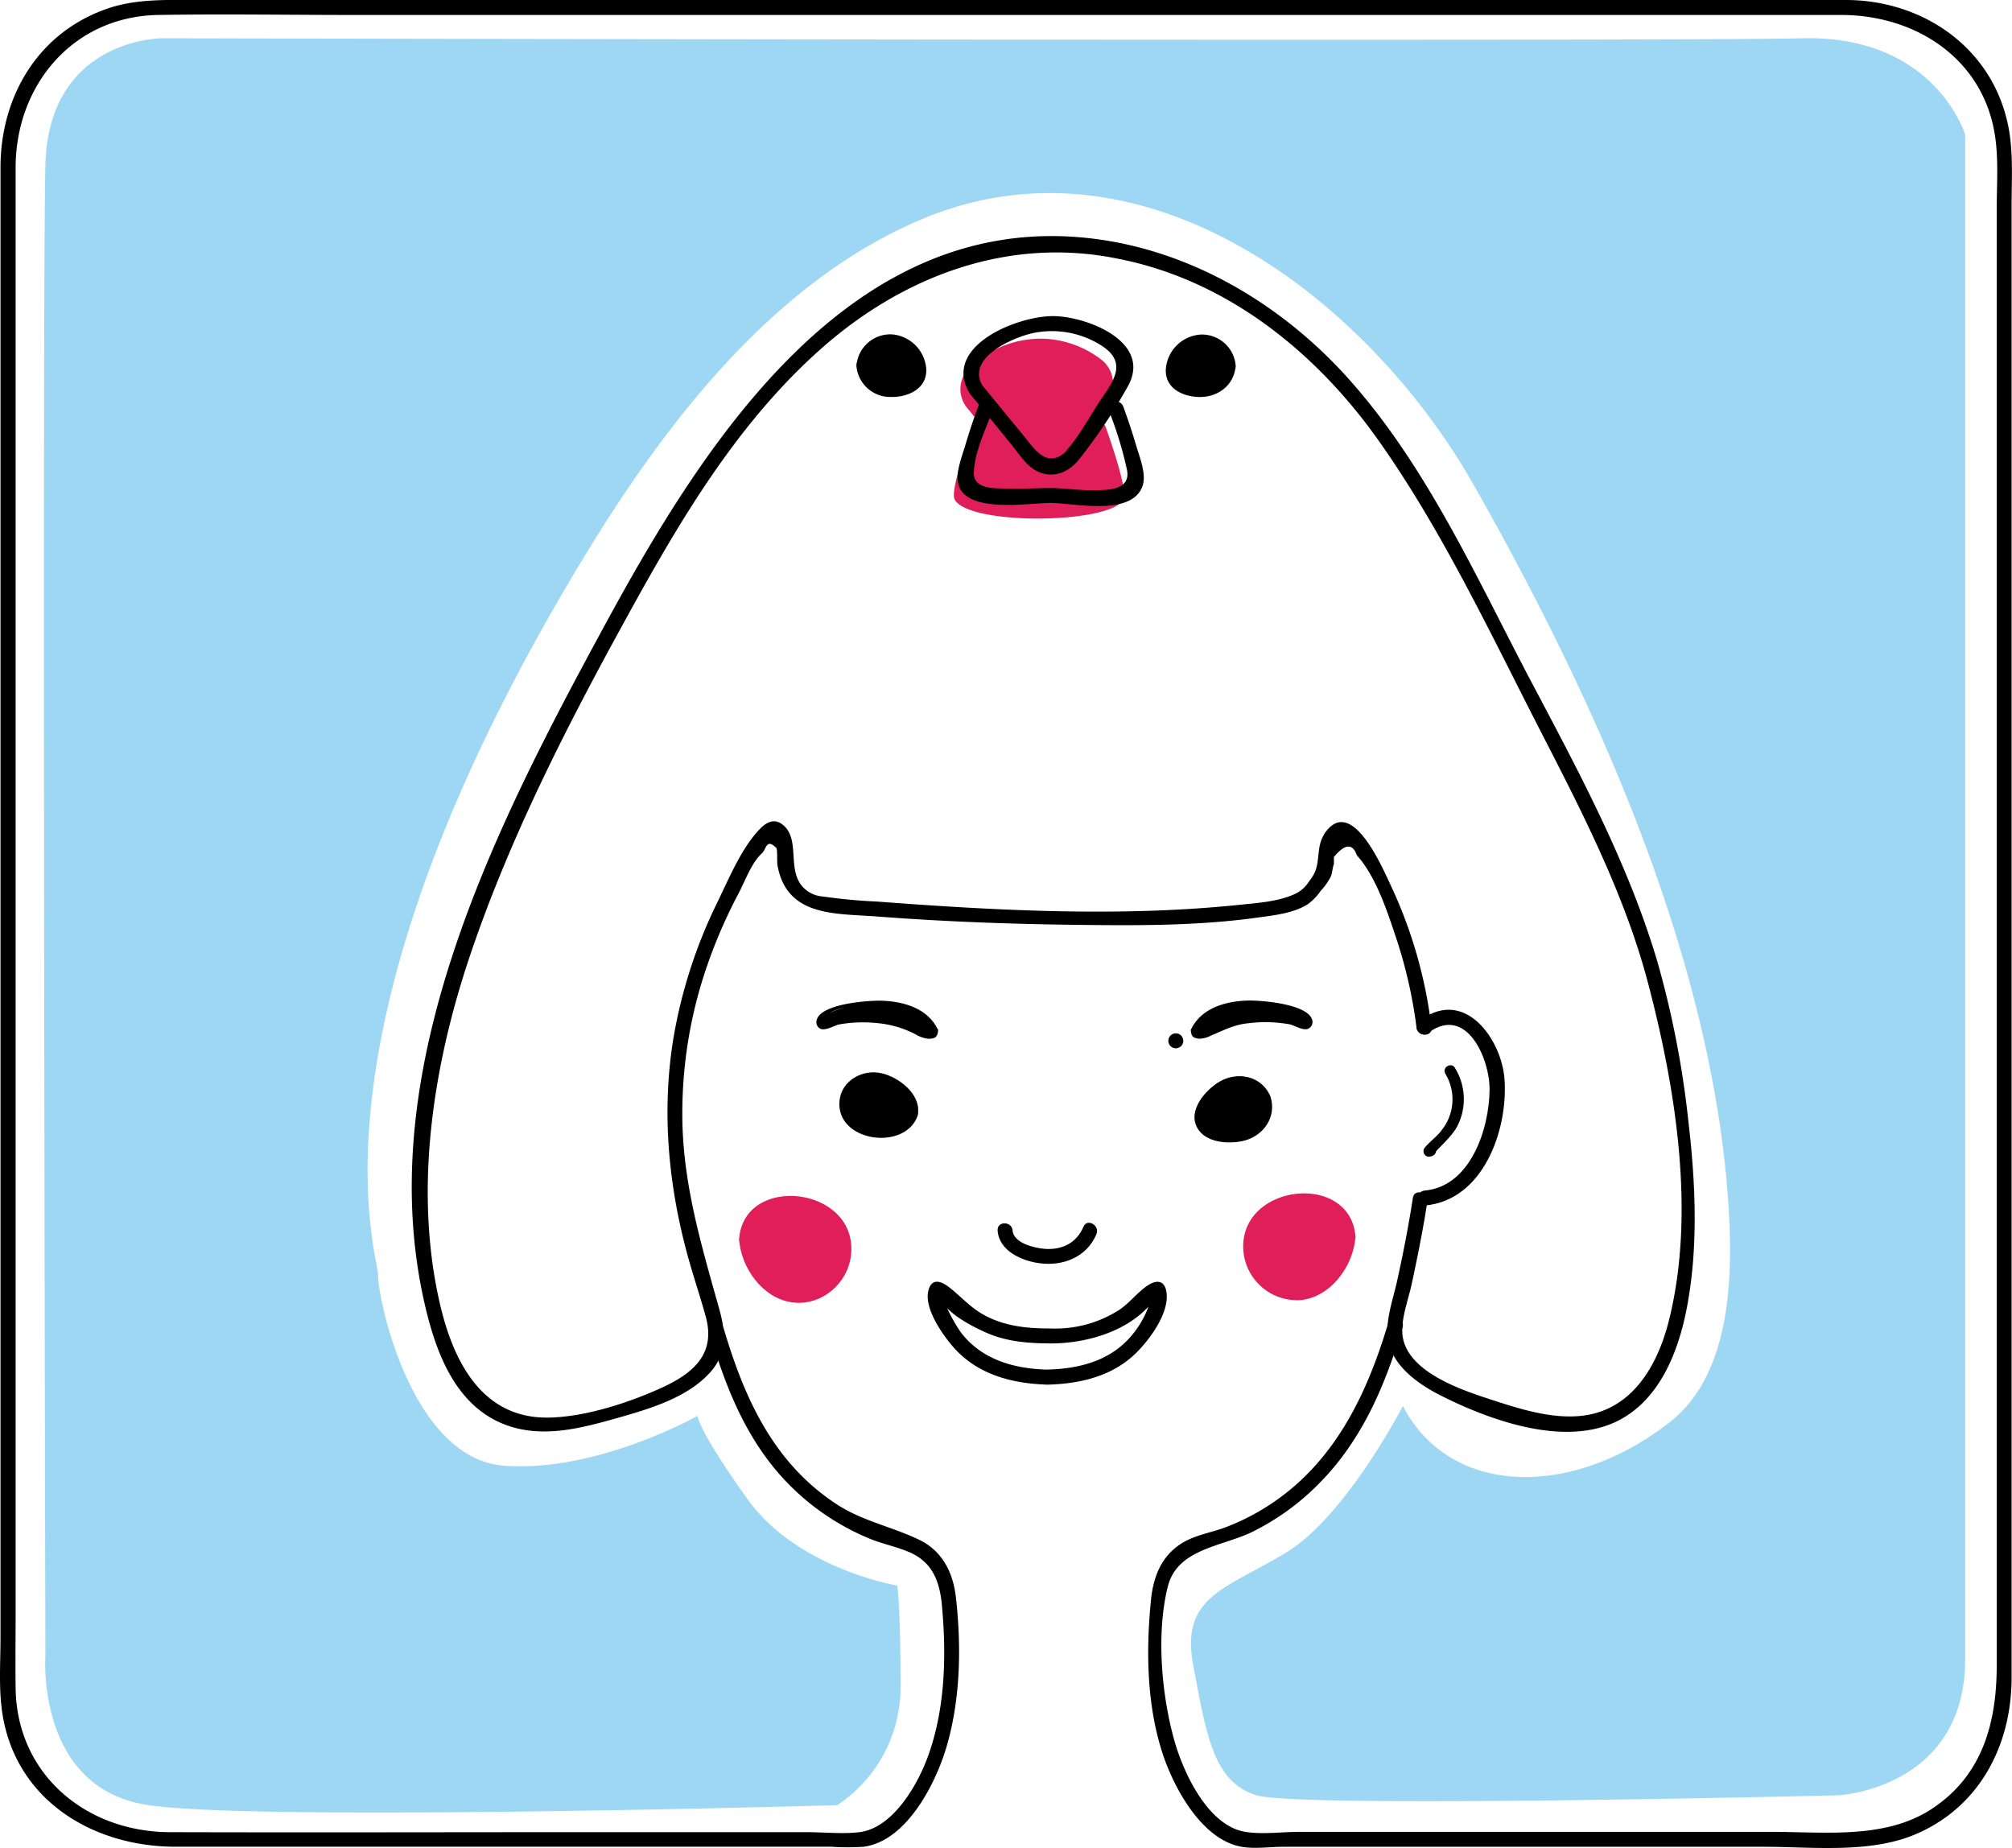 <svg xmlns="http://www.w3.org/2000/svg" viewBox="0 0 403.15 370.27"><defs><style>.cls-1{fill:#9dd7f4;}.cls-2{fill:#e01e5a;}.cls-3{fill:none;stroke:#000;stroke-miterlimit:10;}</style></defs><title>visual</title><g id="圖層_2" data-name="圖層 2"><g id="上色"><path class="cls-1" d="M281.1,281.69s-11.33,22-23.33,29.33-21.33,8.67-18.67,22.67,4,23.33,12.67,26,116.67,0,116.67,0,25.33-1.33,25.33-27.33V27s-6-20-32.67-19.33-328.67,0-328.67,0S9.76,7.69,9.1,33s0,298.67,0,298.67-2,26.67,20.67,30,138,0,138,0a28.32,28.32,0,0,0,12.67-24c0-16.67-.67-20-.67-20s-20-3.33-30-17.33-10-16.67-10-16.67-20,11.33-38.67,10-25.33-33.33-25.33-38-16-48.67,40-142c16.52-27.53,38.45-56.93,69-69.78C229.49,25.16,274.29,60.25,295.2,97c24,42.27,47.31,93.51,51,142.48,1.1,14.79,1.19,35.5-11.73,45.55C314.62,300.43,290.43,299.69,281.1,281.69Z"/></g><g id="圖層_1-2" data-name="圖層 1"><path d="M142.15,266.93c3.69,12.6,8.52,24.29,18.77,33.14a48.74,48.74,0,0,0,13.24,8.17c2.6,1.07,5.4,1.62,8,2.72,4.46,1.91,6,5.5,6.52,10.12,1,10.22.79,21.25-2.81,31-2.11,5.7-7,14.16-13.64,15-3.4.41-7.11,0-10.53,0H117.73c-27.86,0-55.73.08-83.6,0-16.77,0-30.79-11.48-31-28.89-.07-5.08,0-10.17,0-15.25V33.65C3.1,17.21,14.48,3.35,31.6,3,44.8,2.78,58,3,71.21,3H368.93c15,0,28.72,8.86,30.88,24.65.64,4.67.28,9.59.28,14.29V333.62c0,11.39-2.76,22.08-13.05,28.82-9.29,6.08-21.32,4.58-31.92,4.58H260.29c-3.42,0-7.38.55-10.77,0-7.51-1.23-12.42-11.91-14.23-18.36-2.56-9.15-3.64-21.42-1.29-30.8,1.9-7.59,10.91-8,16.92-10.94a49.42,49.42,0,0,0,12.42-8.74c9.29-8.91,14.1-20.21,17.7-32.27.55-1.85-2.34-2.65-2.89-.8-4.36,14.6-11,28.38-24.42,36.81a45.85,45.85,0,0,1-8.12,4.06c-2.88,1.09-6.08,1.54-8.73,3.17-4.19,2.57-5.8,6.78-6.26,11.45-1,10.1-.86,20.82,2.28,30.56,2.23,6.91,7.86,17.44,15.88,18.85,2.61.46,5.71,0,8.35,0h96.18c9.77,0,21.31,1.4,30.49-2.5,12.91-5.48,19.27-17.92,19.27-31.41V41.19c0-5.73.44-11.79-1-17.38C398.39,9,384.87.08,370.06,0,352,0,333.9,0,315.81,0H39.56C33.2,0,26.86-.31,20.76,2,7.3,7,.1,19.65.1,33.56V328.09c0,5.06-.4,10.42.41,15.43C3.32,360.81,18.72,370,35.19,370H166.56a48.68,48.68,0,0,0,6.54,0c8.59-1.2,14.39-12.65,16.55-20,2.81-9.55,3-20,1.9-29.87-.55-5-2.69-9.4-7.43-11.66-5.58-2.67-11.46-3.73-16.74-7.26C154.84,292.86,149.11,280,145,266.13c-.54-1.85-3.44-1.06-2.89.8Z"/><path d="M285.33,207.26a1.5,1.5,0,0,0,0-3,1.5,1.5,0,0,0,0,3Z"/><path d="M283.1,240c-.86,5.62-1.95,11.19-3.18,16.74-.75,3.38-2.1,7.12-1.91,10.62.34,6,6.16,10,11,12.4,9.56,4.78,23.82,9.92,34.33,5.3,9-4,12.92-14,14.65-23,2.35-12.26,1.75-25.05.32-37.38a190.83,190.83,0,0,0-6.15-31.78c-5.85-19.91-16.06-38.76-25.7-57C295.7,115.4,285.85,93.41,270.31,76c-13.46-15.09-32-26.1-52.27-28.3-47.86-5.19-77,41-96.7,77.27-22.09,40.63-47.65,90.2-35.86,137.9,2.13,8.6,5.84,18,14.4,22,7.81,3.63,16.08,1.42,23.93-.8,6.31-1.79,13.81-4,18.39-9,3.49-3.81,3.23-8.09,1.94-12.72-3.5-12.54-7.18-24.62-7.41-37.8a90.53,90.53,0,0,1,4.27-29,101.79,101.79,0,0,1,7-16.57c1.27-2.42,2.64-6.22,4.66-8,.91-.82.86-3.13,2.89-1.09.26.26.12,2.83.22,3.39,1.82,10.42,11.53,9.71,19.8,10.33,13,1,26,1.5,39,1.67,12.43.16,25.07.28,37.41-1.44,3.27-.45,7.27-.86,10.11-2.71a11,11,0,0,0,2.54-2.64,12.89,12.89,0,0,0,2-2.82c.37-.84.33-1.74.65-2.55l0-1.42q3.32-4,4.6-.33c3.92,4.32,6.26,11.71,8.06,17.14a94.05,94.05,0,0,1,3.89,17.36c.25,1.89,3.25,1.91,3,0a92.76,92.76,0,0,0-8-28.14c-1.62-3.39-7.88-18.52-13.31-10.9a7.63,7.63,0,0,0-1.21,3.4c-.41,2.84-.16,4-2.06,6.44a6.57,6.57,0,0,1-2.64,2.37c-3.35,1.61-7.68,1.87-11.31,2.25-24,2.48-48.75,1.14-72.72-.67a106.93,106.93,0,0,1-10.65-1,6,6,0,0,1-4-1.84c-3.3-3.47-.54-9.48-3.94-12.42-1.64-1.42-3.19-.8-4.58.58-3.73,3.7-6.35,10.08-8.63,14.76a99.19,99.19,0,0,0-8.81,27.1c-2.36,14.18-1.17,28.54,2.45,42.4,1.19,4.58,2.73,9,4,13.61,1.92,7.09-2,11-8.34,14-6.73,3.13-15.71,6.09-23.17,6.21-13.31.21-19.05-11.23-21.71-22.58-5.36-22.9-1.46-47.9,5.94-69.88,7.77-23.09,19-45.21,30.71-66.54,10.89-19.9,22.55-40,39.74-55.21,16.4-14.5,37.4-22.44,59.29-18C245.53,56,263.38,70.23,276,87.94c13,18.29,22.81,39.34,33.05,59.26,8.18,15.9,16.59,32.35,21.16,49.72,5.56,21.09,9.57,46.07,4.22,67.55-2.29,9.21-7.51,18.31-17.9,19.23-5.93.53-12.06-1.43-17.62-3.24-5.9-1.92-17.22-5.6-17.9-13.13-.28-3.12,1.13-6.81,1.8-9.82C284,252,285.13,246.4,286,240.78c.29-1.89-2.6-2.7-2.89-.8Z"/><path d="M182.42,223c-.63,2.69-5.49,3.85-8.44,3.15a5,5,0,1,1,2.29-9.74C179.22,217.12,183.05,220.32,182.42,223Z"/><path d="M181,222.61c-.57,1.7-3.14,2.16-4.67,2.24-2.34.13-5.2-1.07-5.1-3.81.21-5.83,10.31-2.72,9.72,2-.24,1.91,2.76,1.89,3,0,.49-3.9-3.87-7.22-7.26-8-3.8-.91-8.1,1.43-8.48,5.53-.76,8.26,13.25,10.15,15.68,2.9C184.49,221.58,181.59,220.79,181,222.61Z"/><path d="M246.1,73.28c0,2.62-2.46,4.75-5.5,4.75s-5.5-1.13-5.5-3.75,2.46-5.75,5.5-5.75S246.1,70.65,246.1,73.28Z"/><path d="M244.6,73.28c-.26,4-8.3,4.55-8,.67.38-4.39,7.64-5.46,8-.67.13,1.92,3.13,1.93,3,0a6.78,6.78,0,0,0-7-6.25,7.48,7.48,0,0,0-7,7c-.17,3.77,3.38,5.44,6.66,5.51,3.78.08,7.06-2.37,7.32-6.24C247.72,71.35,244.72,71.36,244.6,73.28Z"/><path d="M253.12,220.09a5.27,5.27,0,0,1-3.23,6.69c-2.82,1.14-7.79.73-8.83-1.83s2.27-6.31,5.08-7.44A5.27,5.27,0,0,1,253.12,220.09Z"/><path d="M251.68,220.49c.81,2.48-.78,4.56-3.19,5.17-1.57.4-4.5.53-5.68-.83-2.39-2.75,6.24-9.72,9-4,.84,1.74,3.43.22,2.59-1.51-1.86-3.84-6.58-4.69-10.09-2.58-2.8,1.68-6.3,5.68-4.45,9.16,1.66,3.11,6.39,3.39,9.41,2.64,4-1,6.59-4.87,5.29-8.86C254,217.87,251.08,218.65,251.68,220.49Z"/><path d="M239,206.46c2.81-7,16.66-7,23.26-2.39a1,1,0,0,1-.93,1.72,15.23,15.23,0,0,0-5.69-1.26c-5,0-9,0-12,2a6.45,6.45,0,0,1-3.75,1.26A1,1,0,0,1,239,206.46Z"/><path d="M239.29,206.65c1.81-3.79,6-5.12,9.89-5.38a23.75,23.75,0,0,1,6.4.48c1.09.23,4.86,1,5.24,1.9.78,1.87-2.53.75-3.71.6a34.52,34.52,0,0,0-6.88,0,17.35,17.35,0,0,0-4.58.83c-1.08.39-6.06,3.55-6.3,1.35-.05-.47-.8-.48-.75,0,.14,1.22.37,1.5,1.63,1.68a5.29,5.29,0,0,0,2.44-.64c2.66-1.09,4.6-2.2,7.57-2.47a27.44,27.44,0,0,1,8.25.24c.89.21,2.78,1.41,3.75.81a1.45,1.45,0,0,0,.75-1.34c-.26-3.57-10.33-4.29-12.73-4.25-4.52.08-9.52,1.42-11.61,5.79C238.43,206.7,239.08,207.08,239.29,206.65Z"/><path d="M187.59,206.46c-2.81-7-16.66-7-23.26-2.39a1,1,0,0,0,.93,1.72,15.23,15.23,0,0,1,5.69-1.26c5,0,9,0,12,2a6.45,6.45,0,0,0,3.75,1.26A1,1,0,0,0,187.59,206.46Z"/><path d="M187.91,206.27c-2-4.2-6.7-5.59-11.07-5.77-2.46-.1-13,.52-13.26,4.23a1.47,1.47,0,0,0,.7,1.33c1,.6,3-.63,3.8-.8a27.08,27.08,0,0,1,7.55-.29,20.7,20.7,0,0,1,7.71,2.2,6.64,6.64,0,0,0,2.64.95c1.39,0,1.84-.29,2-1.66.05-.48-.7-.48-.75,0-.22,2-4.62-.65-5.75-1.12a15.53,15.53,0,0,0-4.43-1,34.12,34.12,0,0,0-7.59-.07c-1.12.14-4.58,1.44-3.71-.6,1-2.3,9.21-2.48,11.1-2.4,4.09.17,8.53,1.43,10.42,5.4C187.47,207.08,188.12,206.7,187.91,206.27Z"/><path d="M199.89,246.53c.31,4.11,4.8,6.08,8.39,6.56,4.75.64,9.46-1.22,11.41-5.8.75-1.76-1.84-3.29-2.59-1.51-1.39,3.27-4.29,4.69-7.77,4.43-2-.15-6.24-1.13-6.43-3.67-.15-1.91-3.15-1.93-3,0Z"/><path d="M209.76,277.42c6.52-.14,13.09-1.63,17.87-6.34,2.69-2.64,6.42-7.68,6.15-11.72-.17-2.55-1.66-3.2-3.73-1.87s-3.7,3.58-5.86,5a23.81,23.81,0,0,1-13.59,3.68c-4.85,0-9.5-.44-13.8-2.92-2.55-1.48-4.36-3.59-6.64-5.36-1.66-1.29-3.52-1.86-4.15.74-.87,3.61,3,9,5.14,11.41,4.78,5.36,11.62,7.15,18.59,7.37,1.93.06,1.93-2.94,0-3-6.64-.21-13-2-17.18-7.42a32.07,32.07,0,0,1-3.14-5.74c-.3-.6,0-2.46-.91-1.57s0,.36.37,1.13c1.33,2.69,6.71,5.35,9.23,6.4,4,1.66,8.21,1.93,12.48,1.95,7.23,0,16-2.52,20.58-8.65.49-.66-.26-1.33-.41-1.16a17.17,17.17,0,0,0-.61,2.36,19.31,19.31,0,0,1-3.69,6.2c-4.27,4.86-10.49,6.36-16.73,6.49C207.83,274.46,207.83,277.46,209.76,277.42Z"/><path class="cls-2" d="M220.63,84.86h0a.94.94,0,0,1-.78-1.46L222,80.14A6,6,0,0,0,220.6,72a20.18,20.18,0,0,0-11.54-4.14,20.55,20.55,0,0,0-14.88,5.89,5.94,5.94,0,0,0-.37,8l2.55,3.11h-.6a.93.93,0,0,0-.88.62c-.94,2.63-4.48,12.8-3.61,14.55,2.63,5.3,31.38,5,33.86,0,.87-1.74-2.67-11.92-3.61-14.55A.93.93,0,0,0,220.63,84.86Z"/><circle cx="235.6" cy="208.53" r="1.5"/><path d="M173.1,73.28c0,2.62,2.46,4.75,5.5,4.75s5.5-1.13,5.5-3.75-2.46-5.75-5.5-5.75S173.1,70.65,173.1,73.28Z"/><path d="M171.6,73.28a6.79,6.79,0,0,0,7,6.25c3.39.05,7.12-1.64,7-5.52a7.49,7.49,0,0,0-6.68-7,6.78,6.78,0,0,0-7.3,6.23c-.13,1.93,2.87,1.92,3,0,.32-4.79,7.58-3.73,8,.67.34,3.89-7.7,3.29-8-.67C174.47,71.36,171.47,71.35,171.6,73.28Z"/><path d="M286.35,206.82c7.51-5.41,12.17,5.28,12.12,11.51-.06,7.85-3.83,19.4-13,20.2-1.91.17-1.93,3.17,0,3,11.68-1,16.7-15,16-25.24-.56-8.06-7.9-18.3-16.58-12.06-1.55,1.12-.06,3.72,1.51,2.59Z"/><path class="cls-3" d="M288.6,214.53"/><path d="M286,229.56l.64,0,.67,1.65c1.18-1.54,3.64-3.46,4.78-5.74a11.89,11.89,0,0,0-.55-11.49c-.7-1.27-2.65-.13-1.94,1.14a9.87,9.87,0,0,1-.66,11.22c-1,1.42-2.52,2.38-3.56,3.73a1.13,1.13,0,0,0,.67,1.65,1.54,1.54,0,0,0,1.09-.2c1.3-.63.16-2.57-1.14-1.94Z"/><path d="M196.9,77.33c-3.52-5.83,6.7-10,10.51-10.68A18.54,18.54,0,0,1,220.33,69c5.91,3.54,2.7,7.39.13,11.24-2.05,3.08-3.91,6.58-6.28,9.42-.64.76-.51.87-1.54,1.54-3.22,2.1-5.5-1.4-7.29-3.6L196.66,77c-1.22-1.5-3.33.64-2.12,2.12L202.61,89c1.64,2,3.15,4.61,5.67,5.62,3.06,1.23,6-.14,7.94-2.59a107.9,107.9,0,0,0,9.87-14.81c4.63-8.69-8-13.68-14.7-13.88-7.3-.22-22.84,6-17.08,15.5A1.5,1.5,0,0,0,196.9,77.33Z"/><path d="M222.18,82.26a74,74,0,0,1,3.65,11.95c.76,4.22-4.35,4-7.48,4-2.56,0-5.09-.4-7.65-.43-2.73,0-5.45.18-8.18.11-2.93-.07-7.5.33-7.39-3.25.12-4,2.38-8.63,3.74-12.36.66-1.82-2.24-2.6-2.89-.8-.94,2.57-1.81,5.17-2.58,7.8-.65,2.22-2.15,5.81-1.25,8.16,2.09,5.48,14.31,3.28,18.56,3.33,4.59.05,16,2.7,18.2-3.33.88-2.38-.59-5.92-1.25-8.16-.77-2.63-1.64-5.23-2.58-7.8-.66-1.8-3.56-1-2.89.8Z"/><path class="cls-2" d="M270.1,247.78c0,5.11-5.14,11.25-10.25,11.25a9.25,9.25,0,0,1,0-18.5C265,240.53,270.1,242.67,270.1,247.78Z"/><path class="cls-2" d="M268.6,247.78a11,11,0,0,1-6.5,9.22,7.55,7.55,0,0,1-9.81-5.5c-2.35-10.45,15.62-13.11,16.31-3.72.14,1.91,3.14,1.93,3,0-1-13.28-23.78-10.59-22.44,3.08a10.79,10.79,0,0,0,11.64,9.6c6-.71,10.44-7,10.79-12.68C271.71,245.85,268.71,245.86,268.6,247.78Z"/><path class="cls-2" d="M149.6,248.28c0,5.11,5.14,11.25,10.25,11.25a9.25,9.25,0,0,0,0-18.5C154.74,241,149.6,243.17,149.6,248.28Z"/><path class="cls-2" d="M148.1,248.28c.34,5.66,4.67,11.82,10.59,12.65s11.27-3.84,11.84-9.57c1.36-13.67-21.47-16.35-22.44-3.08-.14,1.93,2.86,1.92,3,0,.69-9.37,18.67-6.74,16.31,3.72-.88,3.92-5.07,6.84-9.07,5.81s-7-5.57-7.24-9.53C151,246.36,148,246.35,148.1,248.28Z"/></g></g></svg>